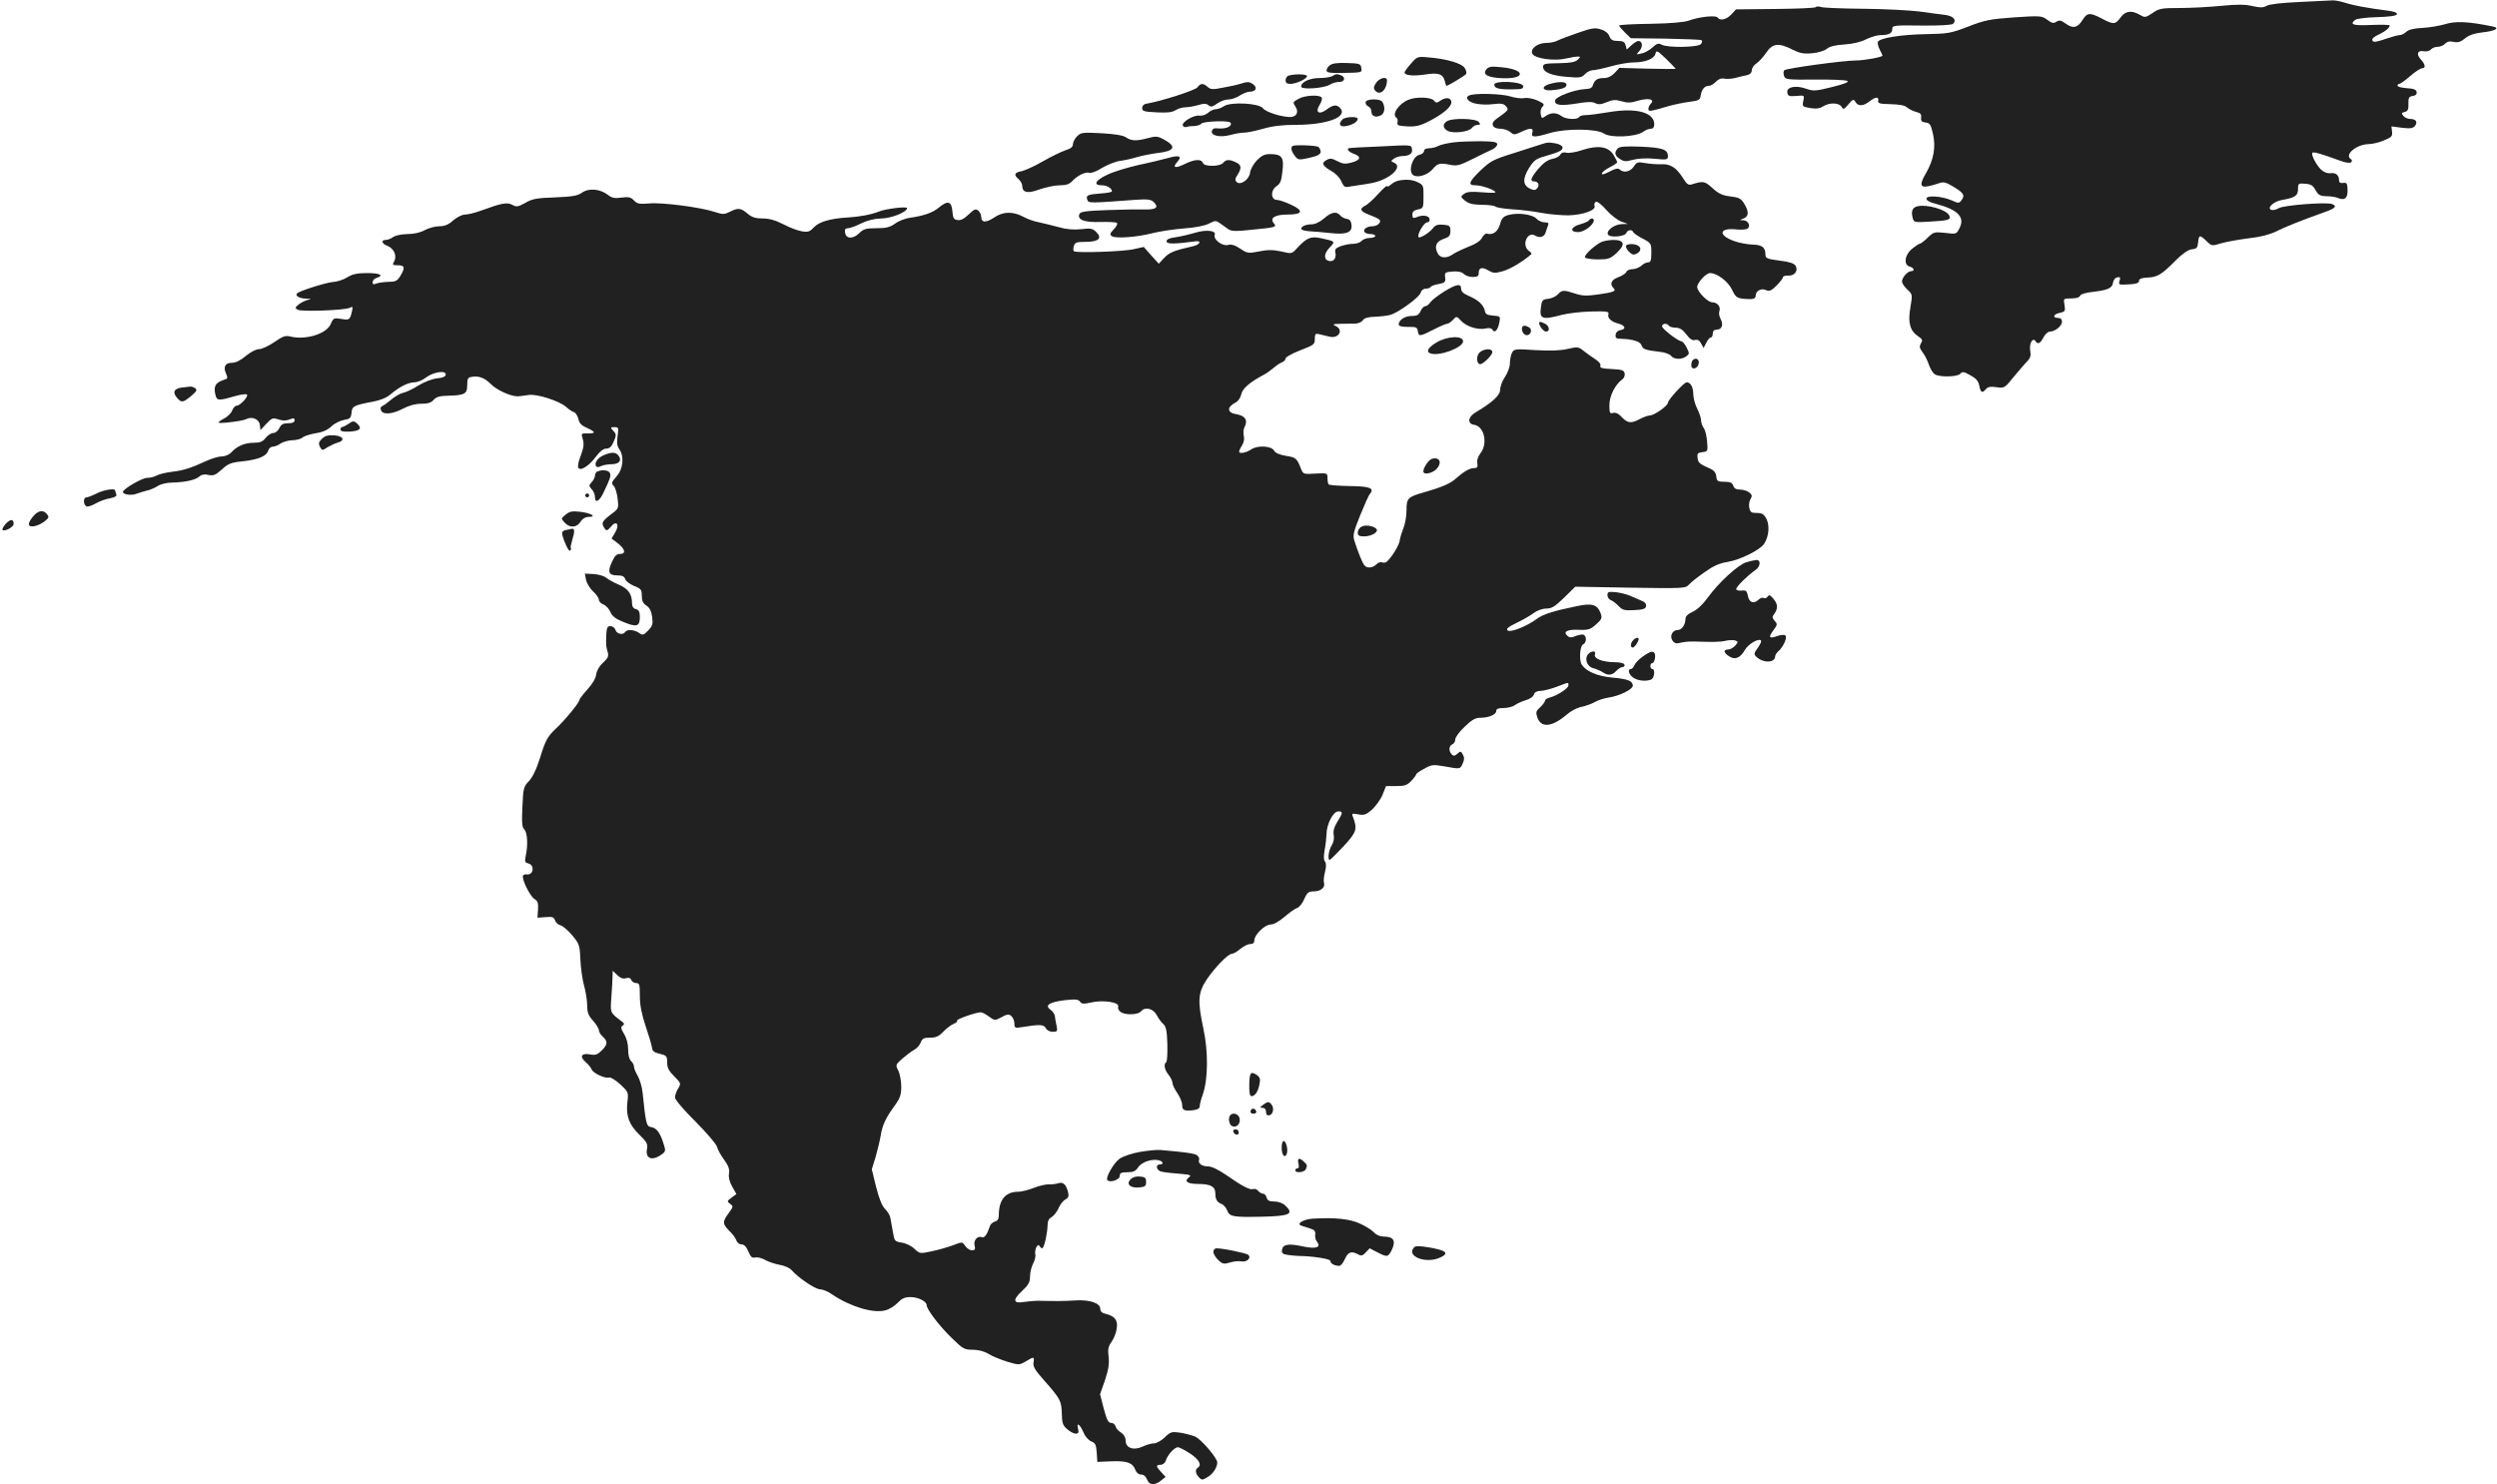 <?xml version="1.0" standalone="no"?>
<!DOCTYPE svg PUBLIC "-//W3C//DTD SVG 20010904//EN"
 "http://www.w3.org/TR/2001/REC-SVG-20010904/DTD/svg10.dtd">
<svg version="1.0" xmlns="http://www.w3.org/2000/svg"
 width="1280pt" height="761pt" viewBox="0 0 1280 761"
 preserveAspectRatio="xMidYMid meet">
<g transform="translate(0,761) scale(0.1,-0.1)"
fill="#212121" stroke="none">
<path d="M11790 7600 c-90 -4 -154 -11 -169 -19 -19 -11 -34 -11 -75 -2 -38 9
-78 9 -161 1 -60 -6 -156 -11 -212 -11 -92 0 -105 -2 -139 -26 -36 -24 -39
-24 -65 -9 -42 25 -75 20 -99 -14 -26 -36 -36 -37 -96 -5 -61 32 -75 31 -99
-8 -25 -40 -49 -45 -86 -18 -23 17 -32 19 -47 10 -15 -10 -24 -8 -48 10 -28
20 -34 21 -169 12 -125 -9 -150 -14 -235 -47 -89 -34 -103 -37 -215 -39 -130
-2 -241 -20 -249 -40 -2 -7 2 -25 10 -40 8 -15 14 -28 14 -30 0 -8 -95 -25
-136 -25 -63 0 -357 -40 -367 -50 -5 -4 -6 -17 -2 -28 6 -20 13 -21 159 -20
83 1 158 -2 166 -7 9 -6 -17 -16 -78 -31 -84 -21 -96 -22 -133 -9 -53 19 -101
10 -97 -19 3 -18 9 -21 45 -18 43 4 43 4 37 -26 -6 -28 -4 -29 36 -36 31 -5
49 -2 66 9 32 20 80 19 94 -2 9 -16 12 -15 35 12 23 27 27 28 36 13 13 -24 40
-23 72 2 31 24 49 26 45 4 -3 -14 8 -17 63 -18 46 -1 73 -6 85 -17 11 -9 32
-19 47 -23 22 -5 27 -12 25 -29 -2 -17 3 -23 23 -25 22 -3 27 -10 38 -60 15
-67 3 -131 -35 -198 -35 -59 -32 -77 9 -69 17 3 44 11 58 16 21 8 34 5 72 -18
53 -32 61 -44 42 -69 -12 -17 -15 -17 -51 -1 -51 22 -129 27 -129 8 0 -8 19
-19 45 -25 116 -30 154 -69 125 -125 -16 -32 -16 -32 -74 -25 -55 6 -59 5 -90
-25 -17 -17 -36 -31 -41 -31 -4 0 -22 -12 -39 -26 -38 -31 -44 -83 -11 -91 22
-6 27 -23 7 -23 -18 0 -47 -33 -47 -53 0 -9 12 -27 27 -41 27 -25 27 -26 16
-92 -14 -78 -2 -121 41 -149 21 -14 23 -20 13 -35 -9 -16 -8 -24 9 -47 12 -15
26 -45 33 -66 7 -20 21 -42 31 -47 28 -15 116 -12 129 4 10 12 18 11 51 -8 30
-16 41 -29 46 -53 7 -36 15 -41 34 -18 10 12 24 14 54 10 40 -6 42 -5 88 52
26 32 58 68 69 80 17 17 21 29 16 57 -6 36 14 69 28 46 11 -17 24 -11 40 20 9
17 23 30 33 30 27 0 62 29 62 51 0 12 -7 19 -20 19 -31 0 -24 20 9 26 27 6 29
9 24 40 -6 34 -6 34 35 34 24 0 42 5 45 14 3 8 30 16 68 20 76 9 97 19 101 48
2 13 11 24 21 26 15 3 18 0 12 -18 -6 -20 -4 -21 47 -18 39 2 53 7 53 18 0 11
12 15 43 17 51 2 72 14 144 87 36 36 65 56 84 58 25 2 29 8 32 36 4 39 8 39
43 6 27 -26 27 -26 80 -10 30 8 93 19 141 25 56 6 104 19 135 34 43 22 119 53
256 102 49 17 58 29 31 39 -29 11 -248 -6 -272 -21 -13 -8 -31 -12 -39 -9 -25
10 13 44 56 51 65 11 81 22 81 55 0 30 2 31 37 28 29 -2 40 -9 53 -33 14 -25
23 -30 56 -31 21 0 47 -4 56 -8 36 -16 53 -3 52 39 -1 35 -4 40 -23 37 -15 -2
-21 2 -21 17 0 23 -18 37 -43 33 -10 -2 -29 3 -41 12 -24 15 -62 83 -52 93 5
6 44 -5 145 -42 27 -10 48 -12 53 -7 6 6 6 12 -1 16 -35 22 27 75 89 77 19 0
55 8 80 19 39 16 45 21 42 45 l-3 27 54 -7 c42 -5 56 -3 66 9 16 20 6 36 -23
36 -13 0 -29 7 -36 16 -11 13 -10 16 7 20 16 4 20 13 19 42 -1 31 3 37 22 40
15 2 22 9 20 20 -2 13 -16 18 -51 20 -26 2 -47 7 -47 13 0 5 4 9 9 9 6 0 31
18 56 40 25 22 53 40 61 40 20 0 17 20 -7 46 -25 27 -16 48 17 41 13 -2 29 2
35 9 6 8 22 14 35 14 12 0 30 7 38 16 11 11 25 14 45 9 21 -4 35 0 57 18 20
17 48 26 89 31 66 7 92 22 54 30 -125 26 -193 29 -245 12 -27 -8 -79 -17 -115
-19 -46 -2 -72 -9 -84 -20 -9 -9 -24 -17 -34 -17 -9 0 -41 -9 -71 -19 -30 -11
-58 -17 -62 -15 -16 10 -7 22 30 39 34 17 51 32 52 45 0 3 -43 4 -95 2 -93 -4
-112 2 -82 26 7 6 58 13 112 14 64 2 100 7 102 15 3 7 -13 14 -44 18 -102 13
-180 27 -222 41 -25 8 -54 13 -65 12 -12 -1 -86 -4 -166 -8z"/>
<path d="M9307 7573 c-5 -4 -98 -8 -208 -9 l-200 -2 -24 -26 c-25 -27 -59 -34
-70 -16 -8 13 -96 4 -146 -15 -24 -9 -93 -15 -198 -17 -88 -1 -161 -5 -161 -9
0 -4 14 -20 30 -36 l30 -29 176 -2 c97 -2 181 -5 186 -8 5 -3 4 -12 -3 -20
-14 -17 -170 -20 -201 -3 -16 9 -25 6 -47 -14 -14 -13 -39 -28 -56 -31 -29 -7
-29 -7 -11 13 19 21 16 51 -6 51 -6 0 -22 -10 -35 -22 l-24 -22 -6 22 c-4 17
-13 22 -39 22 -27 0 -36 5 -44 24 -5 15 -22 29 -43 35 -30 10 -46 8 -120 -18
-47 -16 -94 -34 -105 -40 -11 -6 -36 -11 -55 -11 -47 0 -86 -32 -71 -57 15
-24 114 -37 171 -23 23 5 50 10 60 10 16 0 16 -1 1 -16 -12 -12 -37 -17 -97
-18 -70 -1 -81 -3 -81 -18 0 -28 40 -45 121 -52 68 -6 77 -4 94 14 10 11 28
20 39 20 12 0 54 9 94 20 39 11 91 20 115 20 61 0 106 18 113 44 5 20 9 18 55
-26 27 -27 49 -49 49 -51 0 -1 -65 -1 -145 1 l-144 4 -24 -26 c-15 -16 -35
-26 -53 -26 -35 0 -49 -9 -58 -35 -4 -16 -15 -21 -43 -22 -53 -3 -147 -38
-151 -57 -5 -25 25 -30 108 -17 57 10 83 10 98 2 15 -8 29 -7 58 5 31 13 45
14 76 5 30 -9 48 -9 86 3 53 15 87 7 64 -16 -6 -6 -12 -18 -12 -26 0 -15 4
-15 100 13 30 9 80 19 110 23 49 6 55 10 58 32 5 32 20 50 42 50 9 0 25 9 36
21 12 13 27 19 42 16 14 -3 39 -1 56 3 17 5 43 11 59 14 18 4 27 13 27 26 0
11 11 27 24 35 13 9 36 34 50 55 32 48 63 52 134 16 38 -19 57 -23 102 -19 32
3 63 13 75 23 14 12 43 19 90 22 44 3 86 13 112 27 23 11 56 21 72 21 43 0 61
9 61 31 0 19 8 20 151 18 94 -1 155 3 161 9 20 20 0 41 -44 46 -24 3 -81 10
-128 17 -47 6 -175 13 -285 14 -110 1 -209 5 -220 9 -11 4 -24 4 -28 -1z"/>
<path d="M7233 7284 c-18 -20 -33 -41 -33 -45 0 -16 45 -20 105 -11 68 11 92
3 101 -33 3 -14 7 -25 9 -25 8 0 96 53 101 61 3 6 -1 20 -8 31 -16 24 -95 47
-188 54 -53 5 -56 4 -87 -32z"/>
<path d="M6818 7276 c-10 -7 -18 -19 -18 -27 0 -11 17 -14 78 -13 107 2 104 1
100 27 -3 20 -9 22 -73 24 -47 2 -76 -2 -87 -11z"/>
<path d="M7620 7255 c-23 -27 6 -43 83 -46 119 -4 117 44 -3 56 -55 6 -68 4
-80 -10z"/>
<path d="M6608 7223 c-10 -2 -18 -13 -18 -24 0 -14 7 -19 25 -19 30 0 85 26
85 40 0 10 -59 12 -92 3z"/>
<path d="M6830 7220 c-8 -5 -38 -10 -65 -10 -51 0 -95 -20 -95 -44 0 -17 117
-9 147 10 12 8 34 14 48 14 28 0 35 24 9 34 -21 8 -26 7 -44 -4z"/>
<path d="M7054 7185 c-13 -19 -14 -28 -5 -39 24 -29 60 2 61 52 0 22 -39 13
-56 -13z"/>
<path d="M6360 7181 c-14 -5 -54 -14 -89 -20 -54 -11 -65 -10 -80 3 -23 21
-37 20 -53 -2 -11 -15 -189 -72 -263 -84 -12 -2 -20 -11 -20 -22 0 -16 10 -19
74 -22 54 -3 80 0 97 11 13 8 35 15 50 15 15 0 44 5 65 11 30 9 42 9 53 0 13
-11 21 -9 45 8 16 12 42 21 58 21 15 0 42 9 58 20 17 11 40 20 52 20 30 0 40
20 18 37 -21 15 -29 15 -65 4z"/>
<path d="M7660 7176 c0 -19 23 -25 93 -24 48 0 57 3 55 17 -4 23 -148 30 -148
7z"/>
<path d="M7942 7179 c-43 -13 -36 -35 9 -32 56 5 79 13 79 28 0 17 -36 19 -88
4z"/>
<path d="M7538 7123 c-31 -8 -19 -32 21 -43 22 -6 64 -8 93 -4 44 5 56 3 68
-11 15 -18 16 -18 -51 -66 -31 -22 -19 -49 22 -49 18 0 41 -8 51 -17 17 -15
21 -15 54 0 48 23 67 22 59 -3 -8 -25 10 -26 90 -2 81 24 240 23 278 -3 35
-23 161 -17 198 8 13 10 31 17 41 17 12 0 18 8 18 23 0 61 -93 86 -233 62 -48
-8 -100 -15 -116 -15 -17 0 -33 -4 -36 -10 -9 -15 -69 -12 -91 5 -25 19 -54
19 -81 0 -19 -14 -21 -13 -25 10 -3 13 1 30 9 38 12 12 8 16 -26 32 -23 10
-52 15 -67 12 -15 -3 -48 1 -73 9 -43 13 -165 17 -203 7z"/>
<path d="M6658 7104 c-32 -17 -32 -18 -16 -43 17 -27 3 -51 -29 -51 -48 1
-125 26 -139 45 -19 26 -164 34 -199 11 -13 -9 -33 -16 -43 -16 -10 0 -29 -8
-40 -19 -12 -10 -32 -16 -44 -14 -28 5 -91 -33 -85 -50 2 -7 11 -10 18 -8 8 3
27 5 42 5 15 1 31 6 35 12 4 6 40 11 80 12 56 1 72 -2 72 -13 0 -17 -33 -27
-70 -23 -16 2 -25 -3 -28 -14 -5 -24 42 -34 95 -20 24 7 56 12 71 12 15 0 59
9 97 20 49 14 100 20 168 20 163 0 271 42 225 88 -17 17 -35 15 -68 -10 -39
-29 -60 -13 -35 25 9 15 14 31 10 37 -9 15 -86 12 -117 -6z"/>
<path d="M7221 7099 c-51 -20 -89 -77 -62 -93 5 -3 7 -14 5 -24 -4 -14 3 -17
50 -20 44 -2 66 3 114 28 67 34 112 72 112 95 0 23 -25 29 -53 11 -22 -15 -26
-15 -37 -1 -14 17 -90 20 -129 4z"/>
<path d="M7000 7085 c0 -9 7 -18 15 -21 8 -4 15 -15 15 -25 0 -25 22 -34 49
-20 20 11 23 43 7 69 -11 18 -86 16 -86 -3z"/>
<path d="M6882 6998 c-24 -24 -14 -41 20 -34 33 6 58 23 58 37 0 13 -64 11
-78 -3z"/>
<path d="M7418 6989 c-24 -14 -23 -36 3 -50 29 -15 110 -5 124 15 7 9 20 16
30 16 14 0 15 3 5 15 -15 18 -134 21 -162 4z"/>
<path d="M5521 6911 c-11 -11 -21 -30 -21 -40 0 -14 -11 -23 -37 -31 -21 -7
-73 -32 -115 -56 -43 -25 -92 -47 -108 -51 -40 -7 -45 -19 -20 -40 11 -10 20
-25 20 -34 0 -37 27 -43 89 -20 32 11 78 21 103 21 33 0 50 6 64 21 26 29 70
50 88 43 9 -3 37 7 63 24 27 16 68 33 93 37 25 3 65 12 90 20 25 7 70 16 100
20 92 10 104 33 36 70 -31 17 -41 18 -81 7 -60 -16 -86 -15 -113 4 -15 10 -56
17 -126 21 -96 5 -105 4 -125 -16z"/>
<path d="M7450 6880 c-31 -4 -65 -12 -77 -18 -12 -7 -33 -12 -47 -12 -16 0
-26 -6 -26 -14 0 -8 -11 -17 -25 -20 -33 -8 -56 -79 -34 -101 20 -20 77 -4
104 29 24 29 37 32 89 21 35 -7 49 -3 115 30 42 21 87 43 101 49 14 7 25 18
25 26 0 12 -17 15 -85 16 -47 0 -110 -2 -140 -6z"/>
<path d="M7900 6870 c-14 -4 -77 -25 -140 -45 -106 -33 -119 -40 -173 -91 -58
-57 -64 -74 -23 -74 28 0 87 -19 101 -33 7 -6 -16 -7 -65 -3 -58 5 -80 3 -95
-8 -19 -14 -19 -15 5 -35 19 -15 39 -20 86 -21 33 0 64 -4 70 -9 5 -5 43 -11
84 -14 41 -2 109 -10 150 -18 41 -8 104 -13 140 -13 74 2 142 26 134 48 -3 8
0 17 6 21 7 4 29 -12 54 -41 23 -26 58 -53 77 -60 l34 -12 -31 -1 c-38 -1 -80
-32 -72 -52 7 -19 87 -13 95 7 6 16 30 19 35 4 2 -5 23 -20 48 -33 44 -23 45
-25 45 -73 0 -39 -3 -49 -17 -49 -9 0 -25 -8 -35 -18 -11 -9 -31 -17 -45 -17
-14 0 -28 -6 -31 -14 -3 -8 -22 -20 -41 -27 -36 -13 -46 -35 -25 -56 16 -16 2
-21 -81 -33 -58 -8 -80 -7 -116 5 -58 19 -67 19 -88 -4 -10 -11 -32 -21 -50
-23 -27 -3 -32 -7 -36 -38 -11 -66 4 -72 107 -44 32 8 100 16 150 17 81 2 92
0 88 -14 -6 -19 13 -38 51 -48 35 -9 42 -28 12 -33 -14 -2 -24 -11 -26 -24 -2
-17 3 -21 30 -21 59 -2 97 -14 103 -34 7 -20 20 -24 95 -33 24 -2 49 -12 56
-20 14 -19 54 -21 78 -3 17 13 17 15 2 45 -9 18 -21 32 -26 32 -17 0 -100 64
-100 77 0 15 26 18 35 3 3 -5 19 -10 34 -10 21 0 36 -9 55 -34 18 -24 31 -33
45 -29 13 3 23 -2 31 -18 l13 -23 14 27 c7 15 18 27 23 27 6 0 10 9 10 20 0
13 7 20 20 20 27 0 36 25 20 55 -7 13 -10 31 -6 41 8 21 -11 44 -36 44 -24 0
-78 55 -78 79 1 22 45 71 66 71 36 0 93 -43 113 -86 18 -37 24 -42 60 -46 48
-4 61 -1 61 17 0 23 28 39 52 28 18 -8 28 -4 55 23 18 18 33 38 33 43 0 5 12
9 26 8 33 -2 54 25 38 51 -8 12 -32 20 -82 26 -63 8 -72 12 -72 30 0 38 -17
51 -67 52 -26 1 -70 9 -96 19 -82 30 -73 68 12 59 26 -3 52 -1 59 4 18 12 4
42 -22 43 -21 0 -21 0 2 9 27 11 28 35 3 76 -16 26 -27 32 -71 37 -41 5 -60
14 -92 43 -40 36 -46 37 -105 19 -18 -6 -26 0 -47 34 -34 53 -65 72 -112 69
-22 -1 -58 2 -81 6 -38 7 -43 5 -58 -18 -18 -27 -53 -34 -72 -15 -8 8 -23 5
-53 -11 -28 -15 -41 -17 -38 -8 2 7 21 21 41 31 20 10 37 22 37 25 0 4 -9 21
-19 38 -26 43 -80 51 -159 25 -32 -11 -69 -17 -82 -14 -15 4 -25 1 -32 -10 -4
-9 -24 -19 -42 -22 -23 -5 -45 -21 -70 -50 -39 -47 -45 -65 -22 -65 21 0 30
-19 16 -35 -9 -11 -17 -11 -36 -3 -38 18 -40 51 -7 105 25 40 37 49 79 61 76
22 94 30 94 46 0 7 -14 16 -31 20 -38 7 -47 7 -79 -4z"/>
<path d="M6625 6861 c-10 -9 -4 -29 13 -51 17 -21 20 -21 75 -9 42 10 57 18
57 31 0 9 -6 20 -12 25 -14 8 -126 12 -133 4z"/>
<path d="M7070 6859 c-80 -3 -148 -7 -152 -8 -19 -3 -5 -20 23 -30 40 -14 33
-33 -15 -45 -30 -8 -44 -6 -71 8 -26 14 -37 16 -54 6 -29 -15 -23 -30 24 -57
22 -12 44 -35 51 -53 13 -29 17 -32 46 -26 18 3 61 9 96 15 99 14 182 86 126
108 -15 6 -15 8 2 20 10 7 29 13 43 13 35 0 54 14 49 35 -4 23 3 23 -168 14z"/>
<path d="M8293 6849 c-19 -20 -16 -37 11 -54 21 -14 31 -14 68 -4 26 7 70 9
111 5 61 -6 67 -5 67 13 0 35 -27 44 -138 49 -79 3 -110 1 -119 -9z"/>
<path d="M6443 6788 c-17 -18 -33 -46 -35 -63 -4 -36 -50 -67 -69 -48 -9 9 -8
18 5 37 22 35 20 51 -9 64 -34 16 -50 15 -65 -3 -8 -9 -29 -15 -55 -15 -29 0
-45 5 -49 15 -8 21 -42 19 -93 -6 -49 -24 -65 -19 -38 11 26 29 11 36 -43 21
-26 -7 -94 -24 -152 -36 -58 -13 -131 -35 -162 -50 -63 -29 -77 -55 -30 -55
26 0 52 -15 52 -31 0 -4 -27 -9 -60 -11 -66 -5 -75 -10 -66 -33 6 -17 11 -17
252 1 58 4 75 1 88 -12 28 -27 13 -39 -45 -38 -30 1 -116 0 -192 -3 -112 -4
-140 -8 -144 -21 -12 -29 27 -43 109 -40 42 1 80 -1 84 -5 4 -4 -3 -19 -17
-33 -20 -21 -21 -27 -9 -35 20 -13 129 -5 210 16 36 9 108 20 160 24 58 4 108
14 128 25 31 16 35 16 55 2 12 -9 31 -22 42 -30 16 -12 38 -13 120 -4 125 12
131 14 115 33 -23 27 5 45 70 45 79 0 85 20 17 51 -28 13 -60 24 -71 24 -32 0
-34 49 -3 70 20 13 26 27 31 77 9 72 -3 88 -64 88 -28 0 -43 -8 -67 -32z"/>
<path d="M7165 6683 c-11 -3 -28 -12 -37 -21 -10 -8 -18 -11 -18 -6 0 5 -20
-13 -45 -40 -24 -27 -54 -54 -66 -60 -32 -16 -27 -29 17 -46 59 -23 67 -29 53
-46 -6 -8 -21 -14 -33 -14 -28 0 -50 -15 -42 -29 4 -6 18 -11 32 -11 13 0 24
-4 24 -10 0 -5 -13 -10 -29 -10 -16 0 -34 -7 -41 -15 -7 -8 -26 -15 -43 -15
-17 0 -45 -5 -64 -12 -25 -9 -31 -16 -28 -32 7 -28 -8 -49 -31 -44 -29 5 -29
37 2 69 30 31 30 32 -46 48 -50 11 -72 2 -121 -51 -27 -30 -27 -30 -82 -17
-43 9 -69 9 -113 0 -55 -11 -60 -10 -96 14 -27 18 -45 24 -64 19 -29 -7 -76
29 -67 52 8 22 -43 28 -100 11 -29 -9 -73 -19 -99 -23 -33 -4 -48 -11 -48 -21
0 -15 38 -15 150 0 33 4 19 -19 -17 -26 -93 -21 -119 -31 -145 -59 l-28 -30
-39 43 -38 43 -49 -11 c-52 -13 -299 -21 -309 -11 -4 4 -4 16 0 27 5 18 14 21
59 21 67 0 88 18 56 50 -19 19 -29 21 -78 15 -39 -4 -76 -1 -117 11 -33 9 -79
20 -102 25 -23 4 -59 17 -80 29 -52 27 -102 26 -148 -6 -41 -27 -65 -26 -65 4
0 11 -7 25 -15 32 -13 11 -21 8 -49 -19 -23 -22 -41 -32 -57 -29 -20 2 -24 10
-27 46 -4 50 -24 56 -69 18 -31 -26 -76 -42 -145 -52 -26 -3 -62 -17 -79 -30
-27 -19 -45 -24 -96 -24 -55 0 -67 -4 -89 -26 -32 -31 -68 -29 -72 4 -3 16 2
22 15 22 10 0 41 11 68 25 34 16 67 24 103 25 50 0 132 33 132 53 0 10 -109
-3 -146 -18 -36 -15 -102 -27 -159 -30 -87 -5 -147 -22 -172 -50 -22 -23 -31
-26 -62 -21 -20 3 -63 19 -95 36 -41 21 -73 30 -107 30 -36 0 -55 6 -77 25
-35 29 -48 31 -91 9 -29 -14 -36 -14 -79 0 -74 24 -268 49 -334 43 -51 -4 -62
-2 -78 15 -16 17 -27 20 -64 15 -36 -5 -49 -2 -70 14 -40 31 -98 36 -133 11
-23 -16 -48 -20 -138 -24 -93 -3 -116 -7 -152 -28 -38 -21 -46 -22 -67 -10
-27 14 -54 9 -158 -29 -32 -12 -69 -21 -84 -21 -15 0 -41 -13 -61 -30 -24 -22
-44 -30 -71 -30 -21 0 -54 -9 -75 -20 -23 -13 -57 -20 -89 -20 -31 -1 -61 -7
-72 -15 -11 -8 -28 -15 -38 -15 -26 0 -22 -19 7 -30 34 -13 51 -51 36 -79 -11
-19 -9 -21 19 -21 35 0 38 -12 12 -55 -16 -26 -25 -30 -63 -30 -24 -1 -52 -5
-61 -9 -13 -6 -18 -4 -18 7 0 9 9 19 20 22 41 13 18 25 -47 25 -52 0 -76 -5
-103 -22 -19 -12 -53 -23 -75 -24 -35 -3 -169 -45 -182 -58 -12 -12 11 -26 45
-27 27 -1 31 -3 12 -6 -13 -3 -35 -13 -48 -23 -20 -17 -21 -19 -6 -28 20 -11
242 -3 267 10 15 8 17 6 11 -19 -10 -43 -13 -45 -55 -38 -37 6 -40 5 -53 -25
-21 -52 -130 -85 -209 -65 -23 6 -38 1 -81 -29 -29 -20 -64 -36 -78 -36 -15 0
-44 -15 -68 -35 -27 -23 -52 -35 -71 -35 -35 0 -46 -21 -30 -56 9 -21 8 -26
-7 -30 -48 -15 -59 -34 -47 -81 7 -28 17 -28 107 -2 26 7 51 10 54 6 9 -9 -35
-57 -53 -57 -7 0 -18 -11 -23 -25 -5 -13 -23 -31 -40 -40 -16 -8 -30 -18 -30
-21 0 -8 122 7 142 17 30 16 66 0 70 -29 l3 -27 31 33 c27 29 33 31 60 22 21
-7 39 -8 57 -1 22 9 27 8 27 -4 0 -10 -11 -15 -33 -15 -26 0 -36 -6 -45 -25
-7 -14 -20 -25 -31 -25 -11 0 -28 -11 -39 -25 -16 -20 -29 -25 -61 -25 -46 0
-86 -17 -115 -49 -11 -12 -31 -21 -49 -21 -17 0 -53 -11 -81 -24 -78 -36 -116
-48 -176 -55 -30 -4 -65 -12 -77 -19 -12 -7 -34 -12 -49 -12 -26 0 -123 -57
-124 -72 0 -13 42 -20 68 -10 15 6 40 13 56 17 15 3 40 14 54 23 15 10 48 18
77 18 67 2 116 13 137 31 11 10 27 13 47 8 25 -5 36 -1 68 28 33 30 47 36 108
42 80 9 121 26 130 55 3 11 14 20 23 20 10 0 28 7 40 16 13 9 40 16 60 17 20
0 44 6 53 14 9 8 40 17 68 22 35 5 61 17 80 35 15 15 44 29 64 33 31 5 36 9
39 37 3 34 11 38 111 57 38 7 69 20 90 38 43 37 90 61 122 61 15 0 41 11 58
24 38 29 102 39 102 16 0 -10 -14 -17 -46 -20 -26 -3 -66 -19 -95 -37 -27 -17
-62 -34 -78 -37 -17 -4 -44 -20 -62 -36 -18 -15 -38 -30 -45 -32 -7 -2 -10
-11 -6 -21 9 -25 58 -21 113 8 31 16 63 25 93 25 34 0 51 5 64 20 13 15 30 20
69 21 90 2 103 9 103 54 0 34 3 40 24 43 37 6 66 -6 97 -37 30 -31 104 -64
139 -63 11 1 36 4 55 7 41 7 159 -31 193 -62 12 -11 29 -23 39 -26 9 -3 19
-19 23 -35 4 -22 16 -34 46 -47 44 -20 44 -28 -2 -27 -27 1 -30 -2 -24 -21 10
-32 9 -47 -9 -96 -10 -24 -15 -50 -12 -58 9 -21 55 7 91 56 20 27 38 41 53 41
17 0 27 10 38 36 14 33 14 38 -2 55 -16 18 -16 19 6 19 21 0 22 -3 16 -45 -5
-33 -3 -51 8 -67 27 -38 21 -102 -14 -141 -26 -30 -27 -35 -14 -48 8 -9 17
-38 20 -65 6 -47 4 -52 -22 -72 -60 -45 -64 -52 -44 -82 9 -13 13 -11 31 9 29
36 47 13 23 -28 l-19 -32 33 -25 c37 -30 42 -54 10 -54 -17 0 -28 -11 -41 -41
-24 -51 -17 -69 27 -69 25 0 36 -5 41 -19 3 -11 24 -26 45 -35 36 -14 40 -19
40 -51 0 -25 6 -39 24 -50 16 -11 25 -28 29 -58 5 -36 2 -46 -20 -69 -24 -25
-28 -26 -47 -13 -24 17 -62 20 -71 5 -11 -17 -43 -11 -50 10 -3 11 -15 20 -26
20 -15 0 -19 -8 -21 -42 -2 -57 -2 -59 7 -90 6 -23 2 -32 -24 -56 -19 -17 -32
-40 -35 -60 -2 -20 -19 -48 -45 -77 -22 -24 -41 -49 -41 -54 0 -13 -76 -106
-122 -148 -41 -39 -52 -59 -78 -143 -19 -62 -39 -103 -58 -124 -28 -29 -30
-37 -34 -133 -4 -81 -2 -105 10 -116 16 -16 19 -81 7 -135 -6 -29 -5 -34 14
-39 32 -8 26 -59 -6 -56 -14 2 -23 -3 -23 -11 0 -27 41 -106 61 -116 15 -9 19
-20 17 -53 l-3 -42 42 3 c34 3 42 0 48 -16 3 -11 16 -23 28 -26 12 -3 39 -26
60 -51 36 -43 39 -50 42 -123 2 -42 10 -103 19 -135 9 -32 16 -78 16 -102 0
-35 6 -52 30 -78 17 -19 30 -41 30 -49 0 -8 9 -23 20 -33 27 -24 25 -41 -6
-71 -21 -21 -31 -25 -59 -20 -44 9 -56 -11 -23 -39 13 -11 27 -28 31 -38 7
-19 71 -49 90 -41 7 2 32 -13 56 -35 43 -40 43 -41 37 -93 -8 -70 9 -115 63
-167 36 -35 42 -46 38 -69 -11 -53 26 -67 77 -29 19 14 19 18 6 58 -17 53 -35
77 -64 81 -22 3 -26 19 -42 177 -3 30 -15 68 -25 85 -10 17 -19 38 -19 47 0 9
-7 22 -15 29 -9 8 -15 30 -15 59 0 29 -8 59 -21 80 -16 27 -18 36 -7 43 10 7
9 12 -7 23 -58 44 -57 41 -51 123 3 42 6 90 6 106 l1 29 23 -22 c17 -16 31
-21 45 -16 14 4 23 1 27 -9 3 -9 15 -16 25 -16 17 0 19 -8 19 -66 0 -47 9 -92
29 -153 16 -47 31 -97 33 -111 2 -19 11 -26 41 -33 34 -8 37 -12 37 -44 0 -27
8 -43 36 -71 35 -35 36 -37 20 -63 -9 -15 -16 -35 -16 -46 0 -10 46 -65 104
-122 58 -58 107 -116 111 -129 3 -14 20 -45 37 -68 23 -32 29 -50 25 -71 -3
-18 2 -41 16 -66 l22 -39 -25 -18 c-24 -18 -24 -20 -7 -32 17 -13 16 -15 -8
-48 -32 -43 -32 -55 4 -91 17 -16 33 -38 36 -49 4 -11 15 -20 26 -20 14 0 25
-12 35 -36 12 -28 19 -35 35 -31 11 3 35 -3 52 -13 18 -10 52 -21 75 -25 24
-4 51 -16 60 -27 33 -38 121 -98 145 -98 13 0 41 -11 62 -26 93 -63 212 -99
273 -82 21 5 49 23 64 39 21 22 36 29 65 29 39 0 83 -22 83 -41 0 -21 64 -106
126 -166 60 -59 67 -63 110 -63 30 0 59 -8 81 -21 18 -12 61 -29 95 -40 61
-18 63 -18 96 1 42 26 45 25 40 -5 -4 -20 7 -39 55 -93 83 -94 88 -104 90
-169 1 -48 5 -61 27 -80 14 -12 33 -23 44 -23 15 0 17 5 12 26 -9 36 11 21 29
-22 8 -19 25 -38 39 -44 21 -8 25 -17 28 -57 l3 -48 72 3 c80 3 109 -7 123
-44 6 -15 17 -24 30 -24 13 0 24 -10 30 -25 11 -30 39 -32 71 -6 l24 19 -22
24 c-28 30 -29 38 -4 38 11 0 22 9 26 19 9 31 45 71 63 71 8 0 37 -15 64 -33
45 -30 60 -58 38 -72 -15 -9 -12 -31 6 -49 14 -15 18 -15 44 1 27 15 50 50 50
75 0 23 -83 120 -114 133 -17 7 -52 16 -77 20 -43 6 -49 4 -78 -24 -18 -17
-42 -31 -56 -31 -13 0 -40 -8 -59 -17 -46 -21 -86 -7 -86 32 0 15 -9 31 -24
41 -14 8 -26 23 -28 32 -2 9 -12 17 -22 17 -15 0 -22 15 -38 73 l-19 74 25 71
c18 54 23 84 19 120 -5 39 -2 54 14 76 11 15 24 45 27 67 8 45 -8 66 -56 78
-19 4 -28 13 -28 26 0 29 -53 47 -125 43 -57 -4 -107 -4 -192 -2 -21 0 -54 -3
-74 -6 -56 -10 -59 11 -10 56 33 31 41 45 41 74 0 20 7 50 16 67 9 17 14 38
11 48 -2 9 0 25 5 35 8 14 12 15 19 4 4 -7 11 -11 14 -7 10 10 24 78 25 115 0
22 6 36 21 43 11 7 27 27 35 45 8 19 23 39 35 45 16 9 19 17 14 38 -10 40 -25
53 -49 46 -12 -4 -33 -7 -48 -6 -15 1 -50 -7 -78 -18 -28 -11 -64 -20 -80 -20
-66 0 -100 -41 -100 -121 0 -18 -6 -28 -20 -32 -11 -3 -23 -13 -26 -24 -14
-42 -27 -61 -40 -56 -23 9 -45 -16 -38 -43 5 -19 2 -24 -14 -24 -11 0 -26 10
-34 22 -15 22 -15 22 -62 4 -26 -10 -75 -24 -109 -31 -61 -13 -62 -13 -89 12
-15 15 -44 29 -65 32 -37 6 -38 8 -46 56 -5 28 -11 60 -13 72 -2 12 -15 33
-27 45 -16 15 -31 54 -46 113 l-22 90 20 65 c10 36 22 85 26 110 9 53 25 88
71 151 28 39 34 56 34 98 0 29 -7 65 -15 82 -15 29 -15 30 21 62 20 17 47 38
61 45 13 7 28 24 33 38 8 20 16 24 48 24 30 0 45 7 68 31 16 17 40 35 53 40
13 5 21 13 17 16 -6 7 96 43 122 43 7 0 26 -10 42 -22 29 -21 30 -21 64 -3 29
16 37 17 50 6 9 -8 16 -25 16 -38 0 -23 3 -25 38 -19 93 15 112 14 123 -5 5
-11 21 -19 35 -19 24 0 26 3 20 32 -4 18 -8 41 -9 51 -2 9 -12 24 -23 31 -30
22 -5 38 73 48 56 6 70 5 79 -7 10 -13 19 -13 60 -4 57 13 141 1 136 -20 -5
-25 20 -41 63 -41 26 0 47 6 55 16 21 24 62 13 80 -21 8 -16 23 -36 33 -45 14
-12 19 -33 21 -103 1 -48 -1 -90 -6 -93 -14 -9 -9 -38 12 -64 11 -14 20 -32
20 -41 0 -9 11 -33 25 -53 14 -20 25 -48 25 -61 0 -27 10 -32 56 -27 23 3 34
9 34 21 0 9 7 36 16 61 27 77 28 220 3 335 -31 144 -28 187 18 255 44 64 109
130 128 130 7 0 27 11 43 25 17 14 39 25 51 25 14 0 21 6 21 19 0 29 54 81 83
81 16 0 44 16 71 39 25 22 54 42 65 46 11 3 28 24 37 46 15 34 22 39 50 39 34
0 59 21 51 44 -3 7 -1 32 5 55 7 28 7 45 0 54 -7 8 -7 28 -2 57 5 25 9 62 10
83 0 51 34 117 60 117 25 0 25 -6 -5 -54 -17 -28 -22 -48 -18 -68 3 -17 -1
-37 -11 -53 -16 -25 -22 -79 -8 -73 4 2 36 34 71 71 66 72 70 87 46 150 -7 16
-4 18 27 12 30 -6 41 -2 71 24 19 18 44 52 54 76 l18 45 52 0 c44 0 56 4 78
27 14 15 25 30 25 34 0 3 18 16 41 28 37 21 45 22 103 12 83 -15 81 -15 94 15
9 18 9 31 1 45 -10 19 -12 19 -28 5 -13 -12 -20 -13 -29 -4 -17 17 -15 45 3
52 8 3 15 14 15 25 0 11 21 40 48 65 36 35 55 46 79 46 44 0 83 16 83 35 0 11
11 15 38 15 21 0 47 7 58 15 10 8 35 19 55 25 21 6 39 18 42 29 3 12 14 18 34
19 16 0 53 10 83 21 65 25 60 24 60 7 0 -15 -57 -52 -95 -62 -14 -3 -25 -11
-25 -16 0 -6 -11 -21 -25 -34 -22 -20 -23 -26 -14 -53 20 -56 78 -48 156 20
18 15 49 31 70 35 20 4 51 15 67 24 17 10 51 21 74 24 54 8 122 42 122 60 0
25 -25 35 -105 42 -76 7 -135 32 -157 67 -14 22 -9 97 7 103 17 7 20 40 4 49
-5 4 -23 1 -40 -5 -23 -10 -32 -10 -44 0 -25 21 -1 34 59 31 48 -2 59 2 88 28
29 26 32 32 23 57 -16 44 -44 53 -119 37 -122 -25 -176 -42 -208 -66 -51 -38
-137 -72 -150 -59 -8 8 4 18 43 37 30 14 69 36 88 50 20 15 47 25 68 25 27 0
44 10 91 56 l57 56 282 -5 c270 -4 283 -4 300 15 9 11 45 39 79 63 46 33 76
47 120 54 66 11 168 62 188 94 24 38 28 93 11 127 -13 24 -22 30 -49 30 -29 0
-34 4 -39 27 -3 15 0 35 7 45 9 16 7 22 -8 34 -11 8 -32 14 -47 14 -19 0 -30
6 -34 20 -5 15 -15 20 -45 20 -35 0 -39 3 -42 27 -2 20 -12 32 -33 41 -54 24
-60 29 -63 55 -3 22 1 26 25 29 27 3 28 5 24 53 -2 27 -9 59 -17 70 -8 10 -14
29 -14 40 0 11 -9 38 -20 60 -11 22 -20 55 -20 75 0 35 -14 60 -34 60 -13 0
-96 -90 -96 -105 0 -15 -70 -65 -93 -65 -9 0 -34 -9 -56 -21 -43 -22 -60 -18
-94 19 -11 12 -26 18 -38 15 -17 -5 -19 0 -19 40 0 46 29 105 66 132 9 6 15
20 12 31 -3 16 -13 19 -66 22 -49 2 -63 6 -58 17 3 8 -8 22 -27 34 -18 11 -44
30 -59 42 -26 21 -31 22 -83 10 -38 -9 -90 -10 -164 -6 -103 7 -110 6 -120
-13 -6 -11 -11 -36 -11 -54 0 -19 -11 -49 -25 -70 -14 -20 -25 -50 -25 -66 0
-29 -41 -66 -127 -117 -39 -23 -42 -58 -6 -63 52 -8 71 -96 32 -146 -13 -17
-19 -36 -16 -51 3 -20 0 -25 -17 -25 -23 0 -55 -19 -96 -56 -25 -23 -75 -44
-160 -68 -84 -24 -90 -30 -90 -92 0 -30 -7 -71 -16 -92 -8 -20 -17 -49 -19
-64 -3 -25 -46 -93 -69 -110 -5 -3 -15 -4 -22 -1 -8 3 -21 -2 -29 -11 -20 -19
-49 -21 -62 -3 -10 13 -33 70 -50 124 -9 27 -5 45 29 130 22 54 44 104 50 110
25 30 2 40 -103 41 -56 1 -105 5 -108 8 -3 3 -6 18 -6 32 0 27 -1 27 -62 24
-61 -4 -63 -3 -74 25 -21 54 -26 58 -78 66 -34 6 -54 15 -61 28 -13 23 -85 27
-116 5 -23 -16 -58 -24 -62 -13 -1 4 5 18 14 32 10 16 14 34 10 50 -4 14 -2
34 4 46 18 34 3 58 -41 65 -50 8 -52 36 -3 62 12 6 24 25 27 41 6 29 44 62
116 100 14 7 37 24 51 36 14 12 33 25 43 28 9 4 17 12 17 19 0 7 34 26 75 42
70 27 75 30 75 58 0 27 3 30 25 24 14 -3 36 -9 50 -12 47 -12 74 34 33 54 -20
9 -17 11 27 12 28 0 61 1 75 1 13 1 30 8 36 17 8 12 28 17 61 18 26 1 62 5 78
9 42 11 152 91 158 115 3 12 14 20 25 20 12 0 23 4 26 9 3 5 22 12 42 15 31 6
35 10 32 34 -3 25 0 27 38 30 28 2 47 -2 57 -12 9 -9 29 -16 46 -16 24 0 31 4
31 19 0 29 16 34 49 15 26 -15 34 -16 76 -4 38 11 102 49 145 87 3 3 -3 10
-13 17 -39 29 -7 103 33 78 23 -14 46 -7 53 16 3 9 8 25 12 35 6 13 2 17 -17
17 -14 0 -33 9 -42 19 -20 22 -94 32 -143 19 -26 -7 -35 -16 -44 -49 -12 -38
-36 -55 -67 -47 -7 2 -18 -8 -25 -21 -7 -15 -32 -32 -67 -45 -30 -12 -66 -29
-80 -38 -33 -24 -67 -23 -80 3 -19 35 -8 61 30 74 29 10 35 17 35 41 0 26 -4
29 -37 32 -26 2 -40 -2 -50 -15 -17 -24 -68 -56 -76 -49 -10 11 27 76 44 76 9
0 14 7 12 18 -4 18 -38 22 -70 7 -14 -5 -18 -2 -18 14 0 16 8 23 28 27 28 6
29 8 29 65 1 56 -1 61 -28 74 -28 15 -65 17 -104 8z"/>
<path d="M9832 6553 c-28 -5 -36 -24 -28 -58 7 -26 7 -26 91 -21 95 5 109 10
96 33 -15 28 -111 56 -159 46z"/>
<path d="M6787 6490 c-21 -18 -46 -30 -63 -30 -34 0 -62 -15 -51 -27 5 -4 25
-8 45 -9 20 -1 67 -5 103 -9 81 -9 112 3 107 43 -2 19 -10 28 -25 30 -12 2
-27 10 -33 18 -19 22 -46 17 -83 -16z"/>
<path d="M8145 6480 c-3 -5 -24 -14 -45 -20 -49 -13 -55 -40 -10 -40 30 0 80
37 80 60 0 13 -17 13 -25 0z"/>
<path d="M8204 6367 c-40 -23 -85 -67 -79 -77 3 -5 33 -10 66 -10 53 0 63 3
96 33 47 44 41 67 -19 67 -24 -1 -52 -6 -64 -13z"/>
<path d="M8336 6351 c-4 -6 3 -20 14 -31 17 -17 24 -18 41 -10 30 17 20 44
-18 48 -17 2 -34 -1 -37 -7z"/>
<path d="M7401 6114 c-29 -18 -60 -42 -68 -53 -8 -12 -20 -21 -27 -21 -7 0
-18 -11 -24 -25 -9 -20 -19 -25 -46 -25 -35 0 -66 -21 -66 -44 0 -8 16 -12 48
-12 41 1 47 -2 50 -21 4 -29 10 -29 80 7 33 17 64 30 70 30 6 0 20 9 30 20 18
20 19 20 42 -5 28 -30 88 -48 126 -39 17 4 29 2 35 -7 11 -19 27 -2 35 38 6
31 5 32 -32 35 -30 2 -40 8 -42 23 -6 30 -32 56 -79 76 -31 13 -43 24 -43 39
0 28 -25 24 -89 -16z"/>
<path d="M7890 5954 c0 -16 23 -44 35 -44 22 0 18 28 -4 40 -22 11 -31 13 -31
4z"/>
<path d="M7802 5918 c2 -13 11 -24 21 -26 22 -4 35 27 16 39 -25 16 -41 10
-37 -13z"/>
<path d="M7363 5854 c-43 -26 -55 -48 -30 -56 45 -16 167 30 167 62 0 31 -82
27 -137 -6z"/>
<path d="M7587 5805 c-19 -14 -20 -56 -2 -62 14 -4 65 45 65 62 0 19 -39 19
-63 0z"/>
<path d="M8677 5763 c-4 -3 -7 -15 -7 -25 0 -28 34 -19 38 10 3 21 -16 31 -31
15z"/>
<path d="M932 5623 c-40 -5 -49 -24 -25 -52 23 -27 31 -26 73 9 29 25 32 31
20 40 -8 5 -19 9 -25 8 -5 -1 -25 -3 -43 -5z"/>
<path d="M1785 5436 c-11 -7 -24 -14 -30 -15 -5 0 -10 -7 -10 -13 0 -9 14 -12
44 -11 53 3 68 14 46 37 -20 20 -25 20 -50 2z"/>
<path d="M1650 5360 c-17 -17 -18 -24 -10 -41 11 -19 13 -20 37 -3 15 9 38 20
52 24 42 11 32 35 -16 38 -32 2 -47 -2 -63 -18z"/>
<path d="M3094 5276 c-31 -14 -49 -40 -38 -57 3 -5 13 -5 24 1 10 5 35 10 55
10 39 0 55 20 35 45 -15 18 -35 18 -76 1z"/>
<path d="M7310 5228 c-23 -38 -17 -52 18 -43 51 13 73 75 27 75 -18 0 -31 -10
-45 -32z"/>
<path d="M3063 5193 c-7 -2 -13 -12 -13 -21 0 -8 -7 -24 -17 -34 -15 -17 -15
-19 0 -36 10 -10 17 -29 17 -41 0 -32 22 -22 42 20 36 74 40 88 35 103 -6 15
-38 20 -64 9z"/>
<path d="M495 5080 c-22 -11 -45 -20 -52 -20 -17 0 -17 -39 1 -46 7 -3 28 4
47 15 19 11 51 23 72 26 28 6 37 11 33 22 -3 8 -6 17 -6 19 0 12 -61 2 -95
-16z"/>
<path d="M3000 5070 c0 -5 5 -10 10 -10 6 0 10 5 10 10 0 6 -4 10 -10 10 -5 0
-10 -4 -10 -10z"/>
<path d="M166 4958 c-15 -19 -22 -36 -16 -42 12 -12 52 0 81 23 20 16 21 21
10 35 -21 25 -47 19 -75 -16z"/>
<path d="M2900 4972 c-24 -20 -25 -20 -6 -41 26 -29 62 -27 82 4 10 16 26 25
42 25 44 0 11 20 -44 26 -40 5 -54 2 -74 -14z"/>
<path d="M30 4925 c-13 -14 -20 -28 -17 -32 11 -10 57 15 57 31 0 26 -16 26
-40 1z"/>
<path d="M6978 4909 c-10 -5 -18 -19 -18 -29 0 -16 7 -20 33 -20 39 0 77 24
62 39 -16 16 -59 22 -77 10z"/>
<path d="M2903 4893 c-27 -5 -28 -14 -4 -72 11 -26 21 -40 25 -33 4 7 5 12 2
12 -3 0 1 20 8 44 13 41 12 58 -3 55 -3 -1 -16 -4 -28 -6z"/>
<path d="M8951 4727 c-42 -13 -142 -105 -196 -180 -25 -35 -54 -62 -77 -73
-25 -11 -38 -24 -38 -36 0 -31 -19 -58 -40 -58 -27 0 -43 -32 -26 -55 10 -14
20 -16 42 -10 16 4 46 7 67 6 99 -3 135 -3 164 4 18 4 40 4 49 1 15 -6 15 -8
-1 -26 -10 -11 -26 -20 -37 -20 -25 0 -23 -17 6 -35 30 -20 57 -9 82 35 18 29
69 59 81 46 4 -3 -4 -20 -16 -37 -20 -27 -21 -33 -9 -45 35 -35 98 -34 98 2 0
6 7 17 16 25 24 20 47 70 37 80 -6 6 -23 5 -42 -2 -42 -15 -48 -7 -20 30 21
28 21 32 6 48 -13 16 -14 20 -1 37 19 27 18 49 -6 77 -16 19 -21 21 -29 10 -5
-7 -14 -10 -20 -7 -6 4 -18 0 -27 -9 -24 -23 -48 -14 -54 20 -5 26 -10 30 -33
27 -15 -1 -27 2 -27 8 0 12 60 71 98 97 27 18 30 53 5 52 -10 -1 -33 -6 -52
-12z"/>
<path d="M3004 4637 c4 -17 20 -44 36 -59 17 -15 30 -34 30 -43 0 -8 11 -20
23 -24 13 -5 29 -22 36 -39 9 -21 27 -35 67 -51 67 -28 84 -23 84 25 0 27 -5
37 -20 41 -13 3 -20 14 -20 29 0 48 -19 75 -67 96 -27 11 -56 28 -66 36 -10 9
-38 17 -64 19 l-45 2 6 -32z"/>
<path d="M8240 4559 c0 -11 8 -23 18 -26 9 -4 27 -17 39 -30 20 -21 31 -24 80
-21 46 2 59 7 61 20 2 12 -6 22 -25 29 -15 6 -41 18 -58 25 -16 7 -49 15 -72
18 -37 3 -43 2 -43 -15z"/>
<path d="M8372 4328 c-14 -14 -16 -38 -2 -38 9 0 30 31 30 44 0 10 -15 7 -28
-6z"/>
<path d="M8140 4255 c-19 -23 -4 -64 28 -71 15 -4 36 -13 47 -20 27 -19 49
-17 70 6 10 11 25 20 32 20 8 0 13 6 10 13 -2 7 -23 12 -53 12 -61 1 -106 19
-98 40 8 20 -19 20 -36 0z"/>
<path d="M8420 4243 c-19 -13 -38 -33 -42 -44 -4 -10 -12 -19 -18 -19 -18 0
-11 -28 12 -44 23 -16 64 -21 92 -10 17 7 22 54 6 54 -5 0 -10 7 -10 15 0 8 4
15 9 15 11 0 19 30 14 48 -7 17 -23 14 -63 -15z"/>
<path d="M6404 2050 c-1 -42 3 -60 11 -60 18 0 34 23 41 60 6 26 3 36 -11 47
-33 23 -40 15 -41 -47z"/>
<path d="M6474 1945 c-17 -13 -17 -14 -1 -15 10 0 17 -8 17 -21 0 -14 5 -19
17 -17 19 4 26 37 11 55 -13 17 -20 16 -44 -2z"/>
<path d="M6416 1923 c-11 -11 -6 -23 9 -23 8 0 15 4 15 9 0 13 -16 22 -24 14z"/>
<path d="M6307 1893 c-13 -13 -7 -51 10 -57 23 -9 44 14 37 42 -6 21 -33 30
-47 15z"/>
<path d="M6322 1808 c6 -18 28 -21 28 -4 0 9 -7 16 -16 16 -9 0 -14 -5 -12
-12z"/>
<path d="M6570 1726 c0 -38 16 -57 26 -32 8 21 -3 66 -16 66 -6 0 -10 -15 -10
-34z"/>
<path d="M5842 1704 c-40 -7 -86 -23 -102 -34 -32 -23 -75 -99 -63 -111 15
-14 63 3 63 22 0 15 7 19 39 19 30 0 42 5 55 25 17 26 67 44 103 37 26 -5 31
-22 8 -22 -21 0 -19 -26 3 -35 9 -4 50 -9 91 -12 63 -5 71 -8 56 -19 -27 -20
-8 -34 46 -34 64 0 89 -13 89 -48 0 -32 9 -46 33 -55 9 -4 21 -17 27 -31 12
-34 29 -37 176 -34 147 3 169 14 122 58 -13 12 -35 20 -56 20 -25 0 -35 5 -39
20 -3 11 -11 20 -18 20 -7 0 -18 6 -25 14 -6 8 -17 13 -25 10 -17 -7 -56 14
-138 71 -41 28 -76 45 -94 45 -33 0 -54 16 -46 35 2 8 -4 18 -14 24 -17 8 -47
13 -183 25 -19 2 -68 -3 -108 -10z"/>
<path d="M6656 1645 c4 -15 2 -25 -5 -25 -6 0 -11 -4 -11 -10 0 -16 47 -11 54
6 8 21 8 20 -10 38 -23 23 -35 19 -28 -9z"/>
<path d="M5796 1564 c-25 -24 -3 -46 43 -42 31 3 36 7 36 28 0 21 -5 26 -31
28 -19 2 -38 -3 -48 -14z"/>
<path d="M6728 1362 c-47 -3 -85 -27 -57 -36 8 -2 28 -9 44 -14 23 -7 29 -14
27 -31 -2 -12 2 -29 9 -37 23 -29 -4 -38 -69 -25 -76 17 -106 12 -110 -16 -3
-18 3 -23 30 -27 18 -2 42 -5 53 -5 76 -1 165 -15 165 -26 0 -13 21 -25 46
-25 7 0 20 16 28 35 16 36 33 43 68 24 16 -9 24 -7 39 10 l20 21 39 -20 c52
-27 56 -26 76 15 20 44 7 65 -41 65 -20 0 -39 8 -51 21 -10 11 -42 32 -71 45
-52 25 -131 33 -245 26z"/>
<path d="M7250 1216 c-46 -46 59 -88 133 -53 48 22 31 37 -61 52 -41 7 -65 8
-72 1z"/>
<path d="M6220 1192 c0 -10 11 -29 25 -42 22 -21 29 -22 59 -13 19 6 45 9 58
6 30 -6 55 19 36 34 -13 9 -128 33 -162 33 -9 0 -16 -8 -16 -18z"/>
</g>
</svg>
